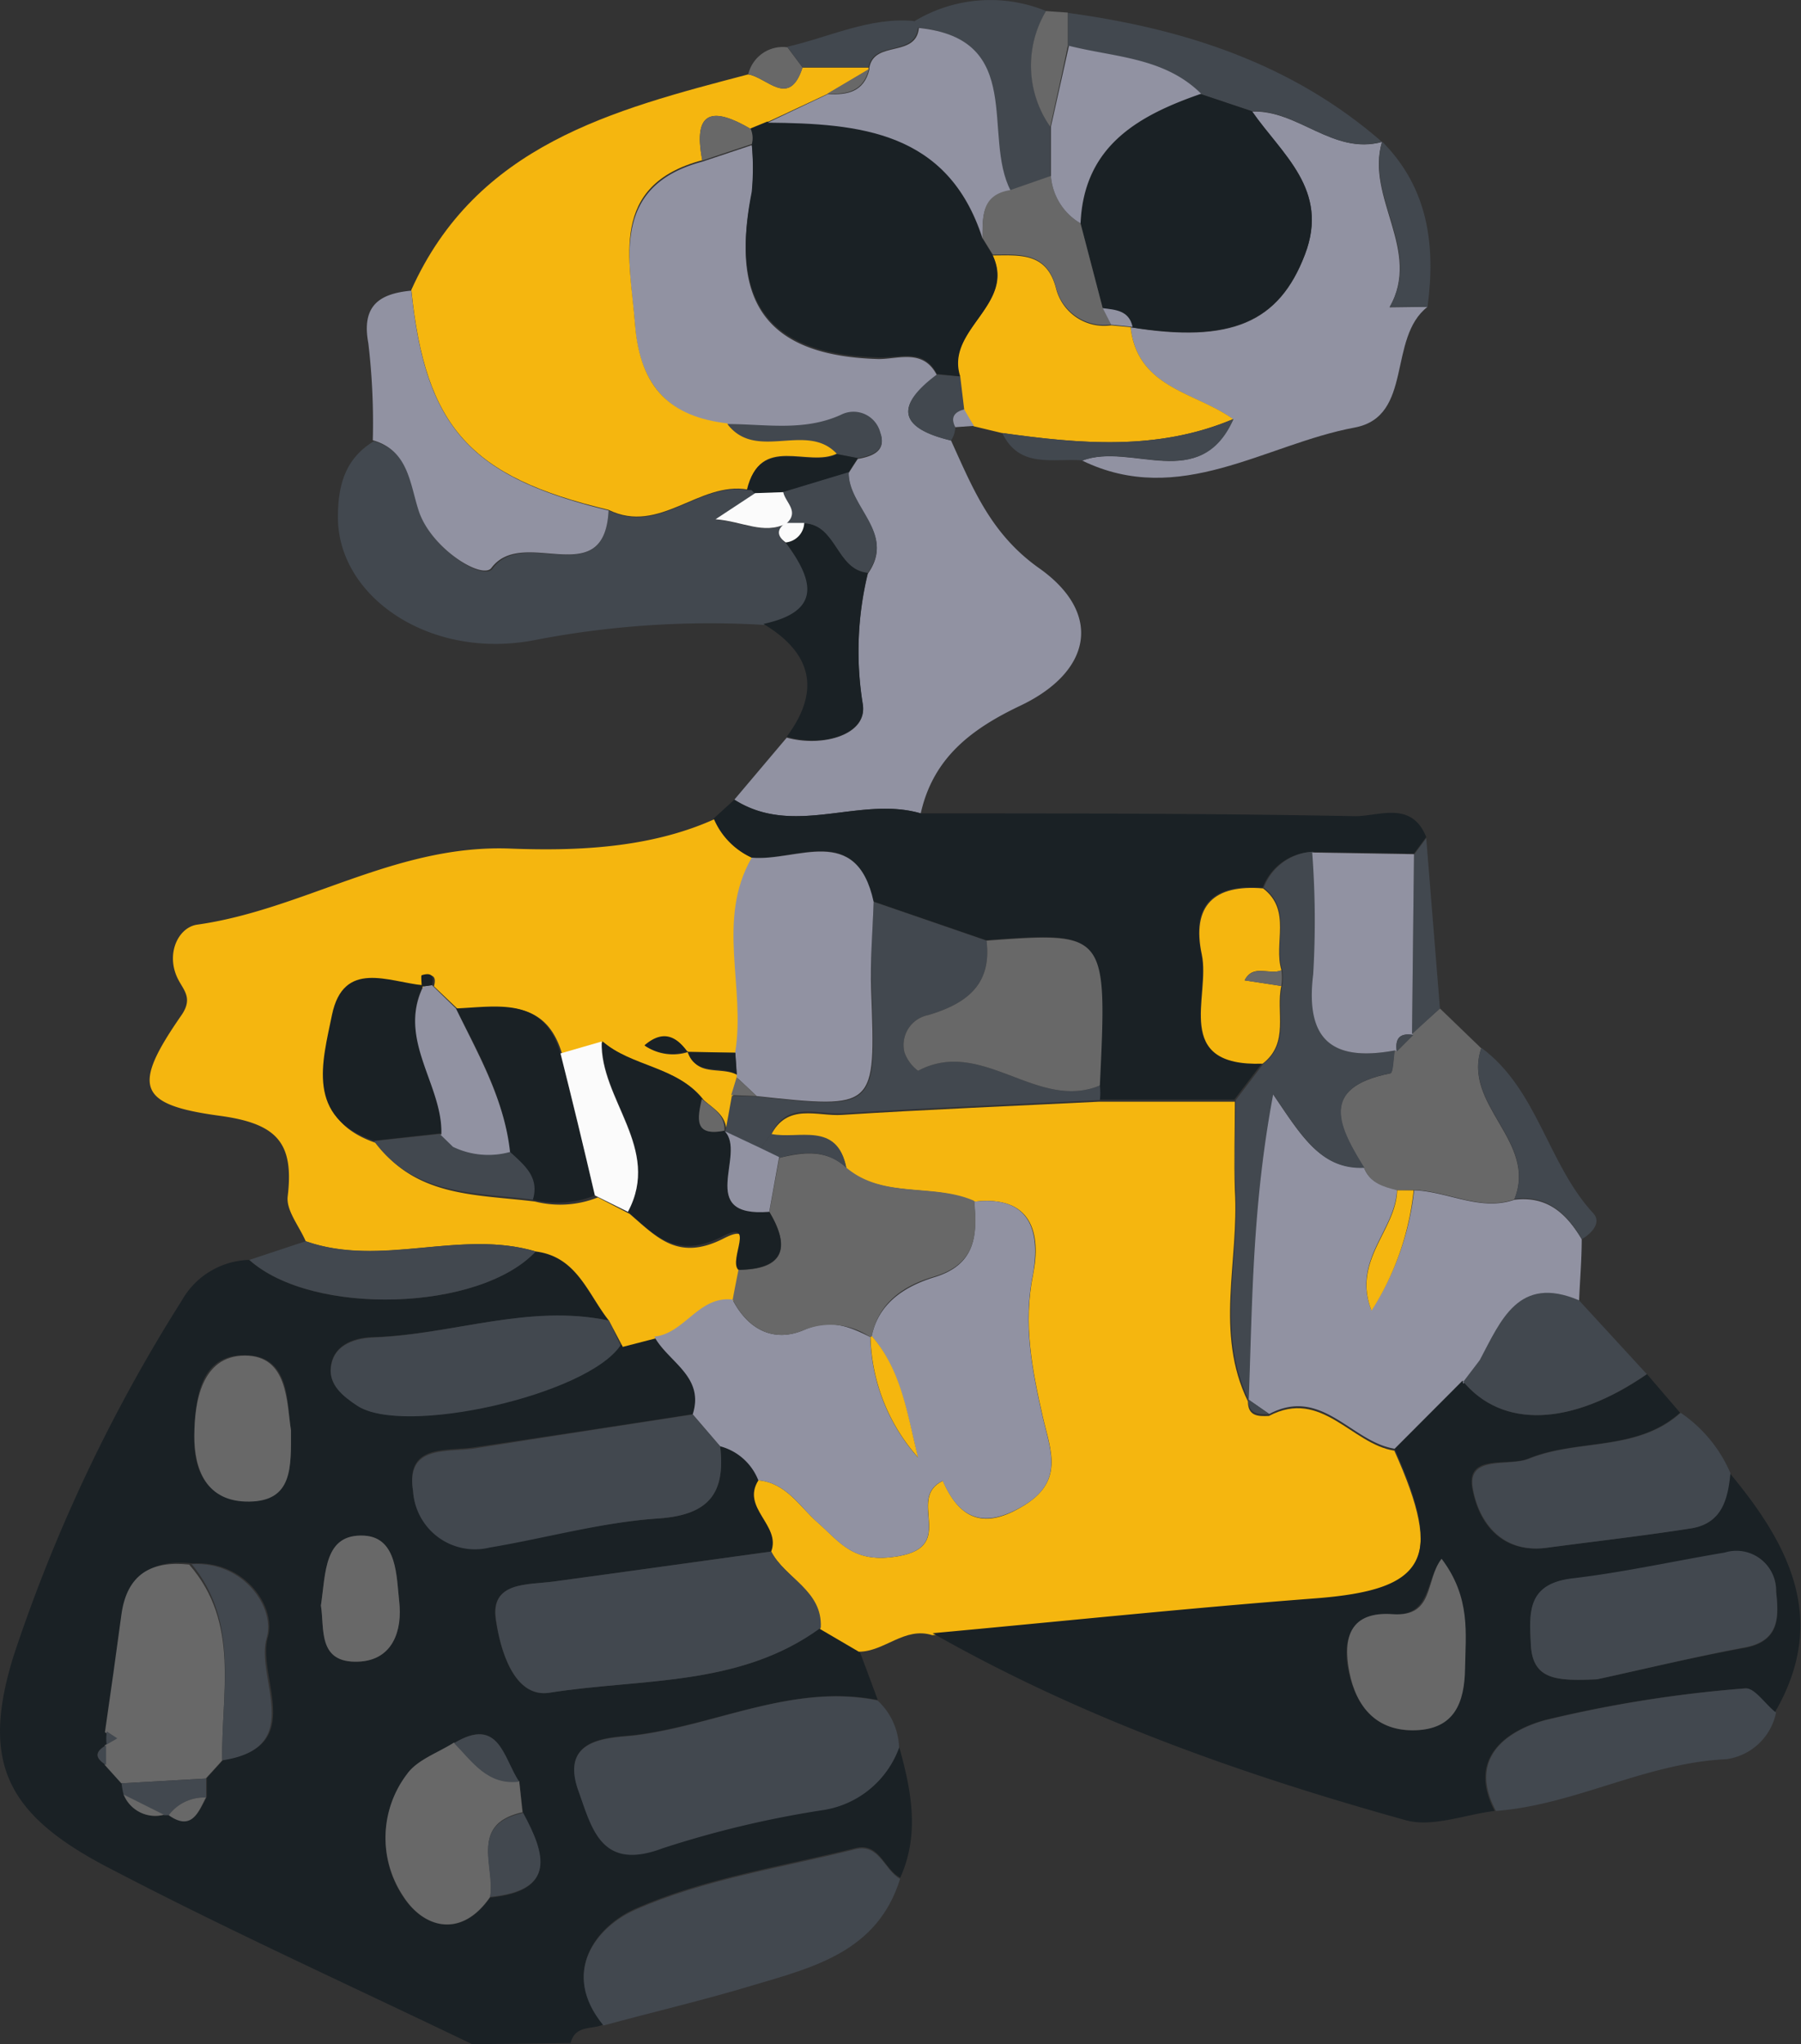 <svg xmlns="http://www.w3.org/2000/svg" viewBox="0 0 108.99 123.65"><rect x="0" y="0" width="108.99" height="123.65" fill="#333333" stroke="none"/><defs><style>.cls-1{fill:#1a2125;}.cls-2{fill:#f5b60f;}.cls-3{fill:#9192a2;}.cls-4{fill:#42484f;}.cls-5{fill:#686868;}.cls-6{fill:#fbfbfb;}</style></defs><title>Element 3</title><g id="Ebene_2" data-name="Ebene 2"><g id="Ebene_1-2" data-name="Ebene 1"><path class="cls-1" d="M28.57,123.65c-7.43-3.58-15-7-22.26-10.81-6-3.18-7.44-6.35-5.5-12.64A97.33,97.33,0,0,1,11,78.67a4.83,4.83,0,0,1,4.08-2.46c3.82,3.42,13.94,3.12,17.33-.51,2.5.31,3.15,2.57,4.43,4.18-4.83-1-9.45.84-14.2,1-1,0-2.45.35-2.62,1.79-.14,1.1.76,1.79,1.57,2.33,2.81,1.89,13.94-.68,15.95-3.64l2.05-.53c.83,1.54,3.06,2.4,2.33,4.71-4.39.68-8.79,1.35-13.18,2-1.67.27-4.2-.25-3.75,2.59a3.75,3.75,0,0,0,4.63,3.41C33,93,36.41,92.08,39.84,91.85c3.1-.21,4.07-1.56,3.74-4.37a3.46,3.46,0,0,1,2.33,2.06c-1.08,1.67,1.37,2.72.76,4.31-4.38.6-8.77,1.22-13.15,1.81-1.59.22-3.88,0-3.52,2.32.27,1.77,1.08,4.75,3.24,4.41,5.53-.88,11.5-.33,16.41-3.93L52,99.83c.38,1,.75,2,1.12,3-5.11-1-9.74,1.49-14.64,2.11-1.46.18-4.66.06-3.46,3.38.81,2.24,1.36,4.86,5.09,3.45a61.24,61.24,0,0,1,9.64-2.3,5.83,5.83,0,0,0,4.67-3.79c.73,2.63,1.25,5.26.06,7.9-1-.52-1.25-2.16-2.72-1.79-4.47,1.12-9.15,1.82-13.3,3.66-2.29,1-4.6,3.79-1.93,7-.67.34-1.71,0-2,1.13ZM6.42,105.57c-.73.4-.64.79,0,1.2l1,1.1a3.87,3.87,0,0,0,.12.68,2,2,0,0,0,2.44,1.21l.29,0c1.38,1,1.75-.18,2.25-1.07v-1.15l1-1.1c5.12-.77,2-5,2.69-7.41.53-1.77-1.34-4.64-4.54-4.46-2.29-.27-3.76.56-4.1,3s-.69,4.76-1,7.14a3.48,3.48,0,0,0,0,.79Zm25,2.2c-1-1.4-1.19-4-3.94-2.33-1,.62-2.23,1-2.85,1.91a6.36,6.36,0,0,0-.2,7.43c1.26,1.86,3.5,2.48,5.23,0,4-.39,3.33-2.61,2-5.08ZM17.61,86.52c-.27-1.67,0-4.53-2.79-4.55s-3,2.72-3.06,4.84.71,4,3.33,4S17.6,88.75,17.61,86.52Zm1.81,10.6c.23,1.36-.23,3.5,2.28,3.39,2.11-.09,2.65-1.94,2.46-3.62-.17-1.52-.12-3.88-2.11-4C19.6,92.75,19.72,95.15,19.42,97.12Z"/><path class="cls-2" d="M46.67,93.85c.61-1.59-1.84-2.64-.77-4.31,1.68.16,2.46,1.56,3.56,2.53,1.39,1.21,2.17,2.54,4.91,2.06,3.58-.62.44-3.47,2.69-4.56.94,2.17,2.34,3,4.71,1.61,2.7-1.53,1.81-3.42,1.33-5.5-.64-2.83-1.19-5.6-.58-8.6.49-2.45-.06-4.81-3.57-4.39-2.46-1.14-5.48-.16-7.73-2-.56-2.84-2.91-1.7-4.58-2,1-2,2.82-1.15,4.31-1.25,5.18-.33,10.38-.54,15.57-.8h8.21c0,1.79-.06,3.58,0,5.36.26,4.26-1.24,8.62.79,12.77l0,0c0,.9.62.91,1.27.88,3.19-1.69,5,1.7,7.59,2.1,3,6.68,1.94,8.53-4.77,9.05-7.74.59-15.46,1.4-23.19,2.11-1.68-.53-2.89,1-4.45,1l-2.34-1.37C49.79,96.19,47.51,95.48,46.67,93.85Z"/><path class="cls-2" d="M36.85,79.88c-1.28-1.61-1.93-3.87-4.43-4.18-4.59-1.36-9.34,1-13.92-.62-.39-.91-1.19-1.86-1.09-2.71.39-3.26-.65-4.41-4.13-4.88C8.26,66.81,8,65.7,11,61.38c.67-1,.13-1.46-.22-2.14-.78-1.52,0-3.15,1.16-3.31,6.44-.91,12-4.87,18.94-4.6,3.92.15,8.43,0,12.38-1.79a4.5,4.5,0,0,0,2.31,2.37c-2.21,3.76-.39,7.87-1,11.77l-2.92,0c-.71-1-1.54-1.34-2.61-.42a3,3,0,0,0,2.65.36c.45,1.6,2,.83,3,1.44v.13l-.33,1.08c-.13.73-.26,1.46-.4,2.19h0v0c0-1-.77-1.38-1.37-1.92-1.54-2-4.26-1.94-6.06-3.49l-2.5.75c-1-3.5-3.76-2.87-6.32-2.76l-1.45-1.38c.17-.58-.07-.78-.6-.6-.08,0,0,.45,0,.69l.09,0c-2.11-.18-4.82-1.57-5.52,1.79-.58,2.85-1.61,6.2,2.54,7.6,2.42,3.31,6.14,3.1,9.61,3.54a6.18,6.18,0,0,0,3.8-.25l1.93,1c1.65,1.41,2.93,2.9,5.71,1.47,2.12-1.09.39,1.43,1,2l-.35,1.8c-2-.24-2.89,2-4.73,2.24l-2.05.53Z"/><path class="cls-1" d="M56.44,98.79c7.73-.71,15.45-1.52,23.19-2.11,6.71-.52,7.75-2.37,4.77-9.05l4.11-4.12c2.38,2.92,6.58,2.77,11.16-.39l2,2.33c-2.64,2.37-6.23,1.56-9.19,2.78-1.2.49-3.75-.33-3.39,1.76s1.73,4,4.5,3.63c2.92-.39,5.85-.72,8.77-1.18,1.83-.29,2.17-1.78,2.32-3.33,3.59,4.32,6,8.87,2.72,14.48-.62-.51-1.3-1.52-1.85-1.46a76.26,76.26,0,0,0-12.1,1.92c-2.15.6-4.72,2.2-3,5.49-1.79.22-3.74,1-5.35.57C75.21,107.36,65.48,103.93,56.44,98.79Zm40.2,2.79c2.46-.53,5.68-1.31,8.94-1.9,2.15-.39,2.07-1.89,1.91-3.39a2.4,2.4,0,0,0-3.1-2.35c-3.1.52-6.18,1.21-9.29,1.57-2.71.32-2.54,2.08-2.45,4C92.75,101.65,94.25,101.68,96.64,101.58Zm-9.4-7.29c-1,1.28-.61,3.52-3,3.35s-3.08,1.4-2.62,3.5,1.71,3.6,4,3.52,3-1.76,3-3.74S89,96.64,87.24,94.29Z"/><path class="cls-3" d="M57.55,26.64c1.32,2.89,2.4,5.66,5.35,7.74,3.85,2.73,3.16,6.24-1.12,8.29-3,1.42-5.31,3.17-6.06,6.53-3.7-1.08-7.67,1.47-11.28-.83l3.17-3.75c2.18.6,4.91-.18,4.6-2a20,20,0,0,1,.31-7.92c1.72-2.43-1.21-4-1.16-6.09.18-.28.36-.57.55-.85.88-.15,1.75-.48,1.36-1.55a1.67,1.67,0,0,0-2.38-1.07c-2.24,1-4.57.54-6.87.56-3.38-.43-5.31-2.28-5.59-6s-1.62-8.4,4.07-9.92l3-1a15.19,15.19,0,0,1,0,2.94c-1.38,6.68,1,9.81,7.67,10,1.23,0,2.72-.64,3.54,1C54.12,24.56,54.43,25.9,57.55,26.64Z"/><path class="cls-2" d="M42.5,9.69c-5.69,1.52-4.37,6-4.07,9.92s2.21,5.61,5.59,6c1.75,2.3,4.82-.19,6.64,1.82-1.74.88-4.68-1.21-5.41,2.18-2.94-.51-5.33,2.75-8.42,1.23-8.4-2-11.08-5-11.94-13.3C28.83,8.77,37.07,6.65,45.28,4.5c1.13.17,2.48,2.07,3.28-.41l4,0,0,.12-2.5,1.48L46.43,7.39l-1,.41C43.2,6.49,41.9,6.61,42.5,9.69Z"/><path class="cls-1" d="M44.44,48.37c3.61,2.3,7.58-.25,11.28.83,8.76,0,17.53,0,26.29.17,1.46,0,3.41-.95,4.3,1.26l-.74,1-6.16-.1a3.35,3.35,0,0,0-3,2.17c-3-.25-4.34,1-3.71,4,.54,2.55-1.82,6.79,3.68,6.6l-1.68,2.21H66.52a3.71,3.71,0,0,0,0-.88c.41-9.29.41-9.29-6.85-8.76l-6.84-2.35c-1-4.79-4.65-2.42-7.33-2.64a4.5,4.5,0,0,1-2.31-2.37Z"/><path class="cls-3" d="M88.51,83.51,84.4,87.63c-2.61-.4-4.4-3.79-7.59-2.1l-1.27-.88,0,0c.22-5.87.21-11.76,1.48-18.49,1.71,2.51,2.9,4.58,5.52,4.45.34.92,1.16,1.14,2,1.35-.07,2.44-2.74,4.25-1.55,7.29A16.64,16.64,0,0,0,85.58,72c2,.06,4,1.29,6.07.57,2-.24,3.15.85,4.07,2.39,0,1.25-.11,2.49-.16,3.74-3.67-1.55-4.73,1.22-6,3.62l-1,1.38Z"/><path class="cls-4" d="M36.83,30.88c3.09,1.52,5.48-1.74,8.41-1.23l.26,0,.2.2-2.4,1.58c1.63.12,2.9.95,4.29.26l0,0c-.52.4-.52.79,0,1.19,1.69,2.23,2.25,4.15-1.35,4.92a55.66,55.66,0,0,0-13.79.9c-6.36,1.28-12-2.56-12-7.41,0-1.93.43-3.54,2.17-4.6,2.18.62,2.24,2.65,2.79,4.3.76,2.26,3.84,4.16,4.39,3.42C31.67,31.78,36.58,35.91,36.83,30.88Z"/><path class="cls-3" d="M86.39,18.56c-2.44,1.89-.84,6.62-4.4,7.3-5.42,1-10.6,4.87-16.5,2,3-1.12,7.09,2,9.13-2.5-2.26-1.63-5.79-1.86-6.2-5.56,6.11,1,9-.32,10.55-4.4,1.5-3.92-1.39-6.05-3.2-8.65,2.79-.11,4.9,2.64,7.86,1.84h0c-1,3.38,2.42,6.55.46,10Z"/><path class="cls-4" d="M54.41,105.71a5.83,5.83,0,0,1-4.67,3.79,61.24,61.24,0,0,0-9.64,2.3c-3.73,1.41-4.28-1.21-5.09-3.45-1.2-3.32,2-3.2,3.46-3.38,4.9-.62,9.53-3.15,14.64-2.11A4.08,4.08,0,0,1,54.41,105.71Z"/><path class="cls-4" d="M36.52,122.52c-2.67-3.25-.36-6,1.93-7,4.15-1.84,8.83-2.54,13.3-3.66,1.47-.37,1.76,1.27,2.72,1.79-1.36,4.4-5.23,5.35-8.95,6.45C42.54,121,39.52,121.7,36.52,122.52Z"/><path class="cls-2" d="M68.42,19.79c.41,3.7,3.94,3.93,6.2,5.56-4.56,1.93-9.25,1.5-14,.84l-1.71-.41c-.2-.34-.4-.68-.59-1l-.24-2c-.92-2.86,3.42-4.32,2-7.33,1.62,0,3.26-.21,3.83,2a3,3,0,0,0,3.33,2.23l1.3.12Z"/><path class="cls-3" d="M36.83,30.88c-.25,5-5.16.9-7.09,3.47-.55.74-3.63-1.16-4.39-3.42-.55-1.65-.61-3.68-2.79-4.3a40.87,40.87,0,0,0-.27-5.87c-.43-2.31.71-3,2.6-3.18C25.75,25.85,28.43,28.84,36.83,30.88Z"/><path class="cls-4" d="M104.72,89.11c-.15,1.55-.49,3-2.32,3.33-2.92.46-5.85.79-8.77,1.18C90.86,94,89.46,92,89.13,90s2.19-1.27,3.39-1.76c3-1.22,6.55-.41,9.19-2.78A8.39,8.39,0,0,1,104.72,89.11Z"/><path class="cls-5" d="M84.55,72c-.82-.21-1.64-.43-2-1.35-1.52-2.46-2.8-4.85,1.58-5.72.17,0,.18-.9.26-1.38l.12.06,1-1-.08-.09L87.14,61l2.5,2.41c-1.17,3.45,3.43,5.63,2,9.14-2.1.72-4-.51-6.07-.57Z"/><path class="cls-4" d="M90.53,109.54c-1.76-3.29.81-4.89,3-5.49a76.26,76.26,0,0,1,12.1-1.92c.55-.06,1.23,1,1.85,1.46a3.56,3.56,0,0,1-3,2.82C99.57,106.64,95.3,109.18,90.53,109.54Z"/><path class="cls-4" d="M89.55,82.27c1.28-2.4,2.34-5.17,6-3.62l4.11,4.47c-4.58,3.16-8.78,3.31-11.16.39v.14Z"/><path class="cls-4" d="M83.63,8.58c-3,.8-5.07-1.95-7.86-1.85L72.63,5.68c-2.21-2.21-5.22-2.2-8-2.9l0-2C71.63,1.73,78.18,3.83,83.63,8.58Z"/><path class="cls-1" d="M46.2,37.74c3.6-.77,3-2.69,1.35-4.92a1.24,1.24,0,0,0,1.12-1.18c2,.11,1.93,2.82,3.85,3a20,20,0,0,0-.31,7.92c.31,1.87-2.42,2.65-4.6,2C49.66,41.81,49.17,39.52,46.2,37.74Z"/><path class="cls-4" d="M18.5,75.08c4.58,1.6,9.33-.74,13.92.62-3.39,3.63-13.51,3.93-17.33.51Z"/><path class="cls-4" d="M55.31,1.3a8.88,8.88,0,0,1,8-.63,6.44,6.44,0,0,0,.26,7c0,1,0,2,0,3l-2.47.86c-1.76-3.34.93-9.18-5.56-9.86Z"/><path class="cls-4" d="M91.65,72.52c1.42-3.51-3.18-5.69-2-9.14,3.41,2.53,4,7,6.76,10,.52.54-.05,1.21-.68,1.57C94.8,73.37,93.62,72.28,91.65,72.52Z"/><path class="cls-4" d="M86.39,18.56H84.1c2-3.42-1.45-6.59-.46-10C86.45,11.39,86.88,14.85,86.39,18.56Z"/><path class="cls-4" d="M60.65,26.19c4.72.66,9.41,1.09,14-.84-2,4.5-6.16,1.38-9.13,2.5C63.74,27.7,61.7,28.38,60.65,26.19Z"/><path class="cls-4" d="M87.14,61l-1.69,1.55.12-10.85.74-1C86.58,54.08,86.86,57.52,87.14,61Z"/><path class="cls-4" d="M52.56,4.06l-4,0-.92-1.23c2.54-.58,5-1.81,7.66-1.56l.26.36C55.38,3.48,52.87,2.39,52.56,4.06Z"/><path class="cls-5" d="M63.56,7.67a6.44,6.44,0,0,1-.26-7l1.32.09,0,2C64.29,4.41,63.92,6,63.56,7.67Z"/><path class="cls-4" d="M58.11,22.77l.24,2c-.59.16-.85.48-.54,1.08a1.52,1.52,0,0,1-.26.8c-3.12-.74-3.43-2.08-.85-4Z"/><path class="cls-5" d="M47.65,2.86l.92,1.23c-.81,2.48-2.16.58-3.29.41A2.15,2.15,0,0,1,47.65,2.86Z"/><path class="cls-3" d="M57.81,25.84c-.31-.6-.05-.92.54-1.08.19.34.39.68.59,1Z"/><path class="cls-3" d="M39.6,80.85c1.84-.19,2.68-2.48,4.73-2.24.94,1.83,2.51,2.62,4.34,1.83,1.57-.68,2.74-.2,4,.44a11.36,11.36,0,0,0,2.88,7.28c-.65-2.55-1-5.23-2.8-7.34.42-2,2-3,3.75-3.55,2.54-.75,2.65-2.52,2.45-4.58,3.5-.42,4,1.94,3.56,4.39-.61,3-.06,5.77.58,8.6.48,2.08,1.37,4-1.33,5.5-2.37,1.34-3.77.56-4.71-1.61-2.25,1.09.89,3.94-2.69,4.56-2.74.48-3.52-.85-4.91-2.06-1.1-1-1.88-2.37-3.56-2.53a3.42,3.42,0,0,0-2.32-2.06l-1.65-1.92C42.66,83.25,40.43,82.39,39.6,80.85Z"/><path class="cls-4" d="M46.67,93.85c.84,1.63,3.12,2.34,3,4.61-4.91,3.6-10.88,3.05-16.41,3.93-2.16.34-3-2.64-3.24-4.41-.36-2.34,1.93-2.1,3.52-2.32C37.9,95.07,42.29,94.45,46.67,93.85Z"/><path class="cls-4" d="M41.93,85.56l1.65,1.92c.33,2.81-.64,4.16-3.74,4.37-3.43.23-6.8,1.19-10.21,1.76A3.75,3.75,0,0,1,25,90.2c-.45-2.84,2.08-2.32,3.75-2.59C33.14,86.91,37.54,86.24,41.93,85.56Z"/><path class="cls-4" d="M36.85,79.88l.7,1.5c-2,3-13.14,5.53-15.95,3.64-.81-.54-1.71-1.23-1.57-2.33.17-1.44,1.61-1.75,2.62-1.79C27.4,80.72,32,78.85,36.85,79.88Z"/><path class="cls-5" d="M13.45,106.48c-.33.36-.65.73-1,1.1l-5.11.29-1-1.11c0-.39,0-.79,0-1.19l0,0,.65-.37-.64-.42q.52-3.57,1-7.14c.34-2.42,1.81-3.25,4.1-3C14.55,98.2,13.37,102.44,13.45,106.48Z"/><path class="cls-5" d="M29.66,114.74c-1.73,2.52-4,1.9-5.23,0a6.36,6.36,0,0,1,.2-7.43c.62-.87,1.88-1.29,2.85-1.91,1.11,1.13,2,2.57,3.94,2.33.07.63.13,1.26.2,1.89C28.36,110.35,30,112.91,29.66,114.74Z"/><path class="cls-5" d="M17.61,86.52c0,2.23.12,4.27-2.52,4.31s-3.34-2-3.33-4S12.19,82,14.82,82,17.34,84.85,17.61,86.52Z"/><path class="cls-5" d="M19.42,97.12c.3-2,.18-4.37,2.63-4.23,2,.12,1.94,2.48,2.11,4,.19,1.68-.35,3.53-2.46,3.62C19.19,100.62,19.65,98.48,19.42,97.12Z"/><path class="cls-4" d="M13.45,106.48c-.08-4,1.1-8.28-1.85-11.87,3.2-.18,5.07,2.69,4.54,4.46C15.41,101.49,18.57,105.71,13.45,106.48Z"/><path class="cls-4" d="M29.66,114.74c.3-1.83-1.3-4.39,2-5.08C33,112.13,33.7,114.35,29.66,114.74Z"/><path class="cls-4" d="M31.42,107.77c-1.91.24-2.83-1.2-3.94-2.33C30.23,103.79,30.47,106.37,31.42,107.77Z"/><path class="cls-4" d="M7.36,107.87l5.11-.29c0,.38,0,.77,0,1.15a2.68,2.68,0,0,0-2.25,1.07l-.29,0-2.44-1.22A3.87,3.87,0,0,1,7.36,107.87Z"/><path class="cls-5" d="M10.21,109.8a2.68,2.68,0,0,1,2.25-1.07C12,109.62,11.59,110.78,10.21,109.8Z"/><path class="cls-5" d="M7.48,108.55l2.44,1.22A2.06,2.06,0,0,1,7.48,108.55Z"/><path class="cls-4" d="M6.46,104.73l.64.42-.65.37A3.48,3.48,0,0,1,6.46,104.73Z"/><path class="cls-4" d="M6.42,105.57c0,.4,0,.8,0,1.19C5.78,106.36,5.69,106,6.42,105.57Z"/><path class="cls-5" d="M52.68,80.89a4.26,4.26,0,0,0-4-.45c-1.83.79-3.4,0-4.34-1.83.11-.6.23-1.2.35-1.8,2.72,0,3.19-1.3,1.87-3.51l.6-3.26c1.44-.35,2.85-.54,4.07.6,2.25,1.89,5.27.91,7.73,2,.21,2.06.1,3.83-2.44,4.58-1.73.51-3.33,1.5-3.75,3.55Z"/><path class="cls-4" d="M84.41,63.54c-.08.48-.09,1.35-.26,1.38-4.38.87-3.1,3.26-1.58,5.72-2.62.13-3.81-1.94-5.52-4.45-1.27,6.73-1.26,12.62-1.48,18.49-2-4.15-.53-8.51-.79-12.77-.11-1.78,0-3.57,0-5.36l1.68-2.21c1.64-1.26.78-3.13,1.13-4.7a3.36,3.36,0,0,0,0-1c-.5-1.62.64-3.61-1.11-4.95a3.35,3.35,0,0,1,3-2.17,54.85,54.85,0,0,1,.06,7.36C79,63,80.7,64.22,84.41,63.54Z"/><path class="cls-4" d="M52.87,54.55,59.7,56.9c.34,2.69-1.25,3.82-3.52,4.5a1.84,1.84,0,0,0-1.44,2.27,2.38,2.38,0,0,0,.82,1.1c3.87-2.06,7.2,2.47,11,.89a3.71,3.71,0,0,1,0,.88c-5.19.26-10.39.47-15.57.8-1.49.1-3.35-.78-4.31,1.25-.23.29-.45.59-.67.88l-2.12-1c.14-.73.27-1.46.4-2.19l1.54.05c7.23.79,7.2.79,6.93-6.36C52.65,58.14,52.81,56.34,52.87,54.55Z"/><path class="cls-4" d="M51.22,70.64c-1.22-1.14-2.63-1-4.07-.6L46,69.48c.22-.3.44-.6.67-.89C48.31,68.94,50.66,67.8,51.22,70.64Z"/><path class="cls-4" d="M75.54,84.65l1.27.88C76.16,85.56,75.55,85.55,75.54,84.65Z"/><path class="cls-3" d="M52.87,54.55c-.06,1.79-.22,3.59-.15,5.38.27,7.15.3,7.15-6.93,6.37l-1.21-1.14V65l-.09-1.35c.65-3.9-1.17-8,1-11.77C48.22,52.13,51.83,49.76,52.87,54.55Z"/><path class="cls-1" d="M46.55,73.3c1.32,2.21.85,3.46-1.87,3.51-.61-.61,1.12-3.13-1-2C40.9,76.2,39.62,74.71,38,73.3c2.08-3.83-1.67-6.79-1.56-10.32,1.8,1.55,4.52,1.51,6.06,3.5-.26,1.15-.5,2.29,1.37,1.91v0C45.21,69.79,42.06,73.66,46.55,73.3Z"/><path class="cls-1" d="M22.63,69c-4.15-1.41-3.12-4.76-2.54-7.61.7-3.36,3.41-2,5.52-1.79-1.58,3.23,1.2,5.91,1.1,8.95Z"/><path class="cls-1" d="M27.59,61c2.56-.11,5.34-.74,6.33,2.75Q35,68,36,72.31a6.15,6.15,0,0,1-3.79.25c.41-1.37-.54-2.1-1.38-2.88C30.53,66.49,29,63.77,27.59,61Z"/><path class="cls-3" d="M27.59,61c1.36,2.8,2.94,5.52,3.28,8.71a4.93,4.93,0,0,1-3.46-.31l-.81-.77.11,0c.1-3-2.68-5.72-1.1-8.95l-.09,0,.62-.09Z"/><path class="cls-6" d="M36,72.31Q35,68,33.92,63.72L36.41,63C36.3,66.51,40.05,69.47,38,73.3Z"/><path class="cls-4" d="M27.41,69.37a4.93,4.93,0,0,0,3.46.31c.84.78,1.79,1.51,1.38,2.88-3.48-.44-7.2-.23-9.62-3.54l4.08-.44-.11,0Z"/><path class="cls-3" d="M46.55,73.3c-4.49.36-1.34-3.51-2.7-4.88h0l2.12,1,1.18.57Z"/><path class="cls-1" d="M44.5,63.68,44.59,65c-.93-.61-2.52.16-3-1.44l0,.06Z"/><path class="cls-1" d="M41.62,63.59A3,3,0,0,1,39,63.23c1.07-.92,1.9-.62,2.61.42Z"/><path class="cls-5" d="M43.84,68.39c-1.87.38-1.63-.76-1.37-1.91C43.07,67,43.89,67.39,43.84,68.39Z"/><path class="cls-5" d="M44.58,65.16l1.21,1.14-1.54-.06Z"/><path class="cls-1" d="M26.14,59.59l-.62.09c0-.24-.06-.66,0-.69C26.07,58.81,26.31,59,26.14,59.59Z"/><path class="cls-4" d="M96.64,101.58c-2.39.1-3.89.07-4-2.1-.09-1.89-.26-3.65,2.45-4,3.11-.36,6.19-1.05,9.29-1.57a2.4,2.4,0,0,1,3.1,2.35c.16,1.5.24,3-1.91,3.39C102.32,100.27,99.1,101.05,96.64,101.58Z"/><path class="cls-5" d="M87.24,94.29c1.78,2.35,1.45,4.53,1.42,6.63s-.66,3.67-3,3.74-3.58-1.38-4-3.52.08-3.68,2.62-3.5S86.24,95.57,87.24,94.29Z"/><path class="cls-1" d="M58.11,22.77l-1.41-.15c-.82-1.62-2.31-.94-3.54-1-6.65-.18-9-3.31-7.67-10a15.19,15.19,0,0,0,0-2.94,1.42,1.42,0,0,0-.07-.91l1-.41c5.56.08,10.93.53,13,7l.61,1C61.53,18.45,57.19,19.91,58.11,22.77Z"/><path class="cls-4" d="M52.52,34.65c-1.92-.19-1.87-2.9-3.85-3H47.55l0,0c.85-.73-.06-1.27-.19-1.9l4-1.21C51.31,30.67,54.24,32.22,52.52,34.65Z"/><path class="cls-4" d="M50.66,27.47c-1.82-2-4.89.48-6.64-1.82,2.3,0,4.63.46,6.87-.56a1.67,1.67,0,0,1,2.38,1.07c.39,1.07-.48,1.4-1.36,1.55Z"/><path class="cls-1" d="M50.66,27.47l1.25.24c-.19.28-.37.57-.55.85l-4,1.21-1.7.06-.2-.2-.26,0C46,26.26,48.92,28.35,50.66,27.47Z"/><path class="cls-5" d="M45.43,7.8a1.42,1.42,0,0,1,.07.91l-3,1C41.9,6.61,43.2,6.49,45.43,7.8Z"/><path class="cls-3" d="M59.46,14.42c-2.1-6.5-7.47-6.95-13-7l3.65-1.73c1.17.07,2.17-.13,2.5-1.48l0-.12c.31-1.67,2.82-.58,3-2.4,6.49.68,3.8,6.52,5.56,9.86C59.38,11.8,59.47,13.14,59.46,14.42Z"/><path class="cls-5" d="M52.58,4.18c-.33,1.35-1.33,1.55-2.5,1.48Z"/><path class="cls-5" d="M66.56,65.66c-3.8,1.58-7.13-2.95-11-.89a2.38,2.38,0,0,1-.82-1.1,1.84,1.84,0,0,1,1.44-2.27c2.27-.68,3.86-1.81,3.52-4.5C67,56.37,67,56.37,66.56,65.66Z"/><path class="cls-3" d="M84.41,63.54c-3.71.68-5.44-.55-4.94-4.61a54.85,54.85,0,0,0-.06-7.36l6.16.1-.12,10.85.08.09c-.81-.15-1.12.2-1,1Z"/><path class="cls-2" d="M76.44,53.74c1.75,1.34.61,3.33,1.11,4.95-.71.32-1.71-.42-2.23.61l2.22.34c-.35,1.57.51,3.44-1.13,4.7-5.5.19-3.14-4.05-3.68-6.6C72.1,54.75,73.49,53.49,76.44,53.74Z"/><path class="cls-2" d="M84.55,72l1,0A16.64,16.64,0,0,1,83,79.28C81.81,76.24,84.48,74.43,84.55,72Z"/><path class="cls-1" d="M89.55,82.27l-1,1.38Z"/><path class="cls-6" d="M45.7,29.83l1.7-.06c.13.63,1,1.17.19,1.9-1.39.69-2.66-.14-4.29-.26Z"/><path class="cls-6" d="M47.55,31.63h1.12a1.24,1.24,0,0,1-1.12,1.18C47,32.42,47,32,47.55,31.63Z"/><path class="cls-1" d="M72.63,5.68l3.14,1.05c1.81,2.61,4.7,4.74,3.2,8.66-1.56,4.08-4.44,5.37-10.55,4.4l.12,0c-.22-1-1-1-1.81-1.13l-1.34-5.12C65.59,8.85,68.84,7,72.63,5.68Z"/><path class="cls-5" d="M65.39,13.51l1.34,5.12.51,1a3,3,0,0,1-3.33-2.23c-.57-2.18-2.21-2-3.83-2l-.62-1c0-1.28-.08-2.62,1.67-2.9l2.47-.86A3.63,3.63,0,0,0,65.39,13.51Z"/><path class="cls-3" d="M67.24,19.64l-.51-1c.78.1,1.59.13,1.81,1.13Z"/><path class="cls-4" d="M84.53,63.6c-.12-.79.19-1.14,1-1Z"/><path class="cls-3" d="M65.39,13.51a3.63,3.63,0,0,1-1.79-2.85c0-1,0-2,0-3,.36-1.63.73-3.26,1.09-4.89,2.76.7,5.77.69,8,2.9C68.84,7,65.59,8.85,65.39,13.51Z"/><path class="cls-2" d="M52.76,80.82c1.83,2.11,2.15,4.79,2.8,7.34a11.36,11.36,0,0,1-2.88-7.28Z"/><path class="cls-5" d="M77.54,59.64l-2.22-.34c.52-1,1.52-.29,2.23-.61A3.36,3.36,0,0,1,77.54,59.64Z"/><path class="cls-1" d="M27.41,69.37l-.81-.77Z"/></g></g></svg>